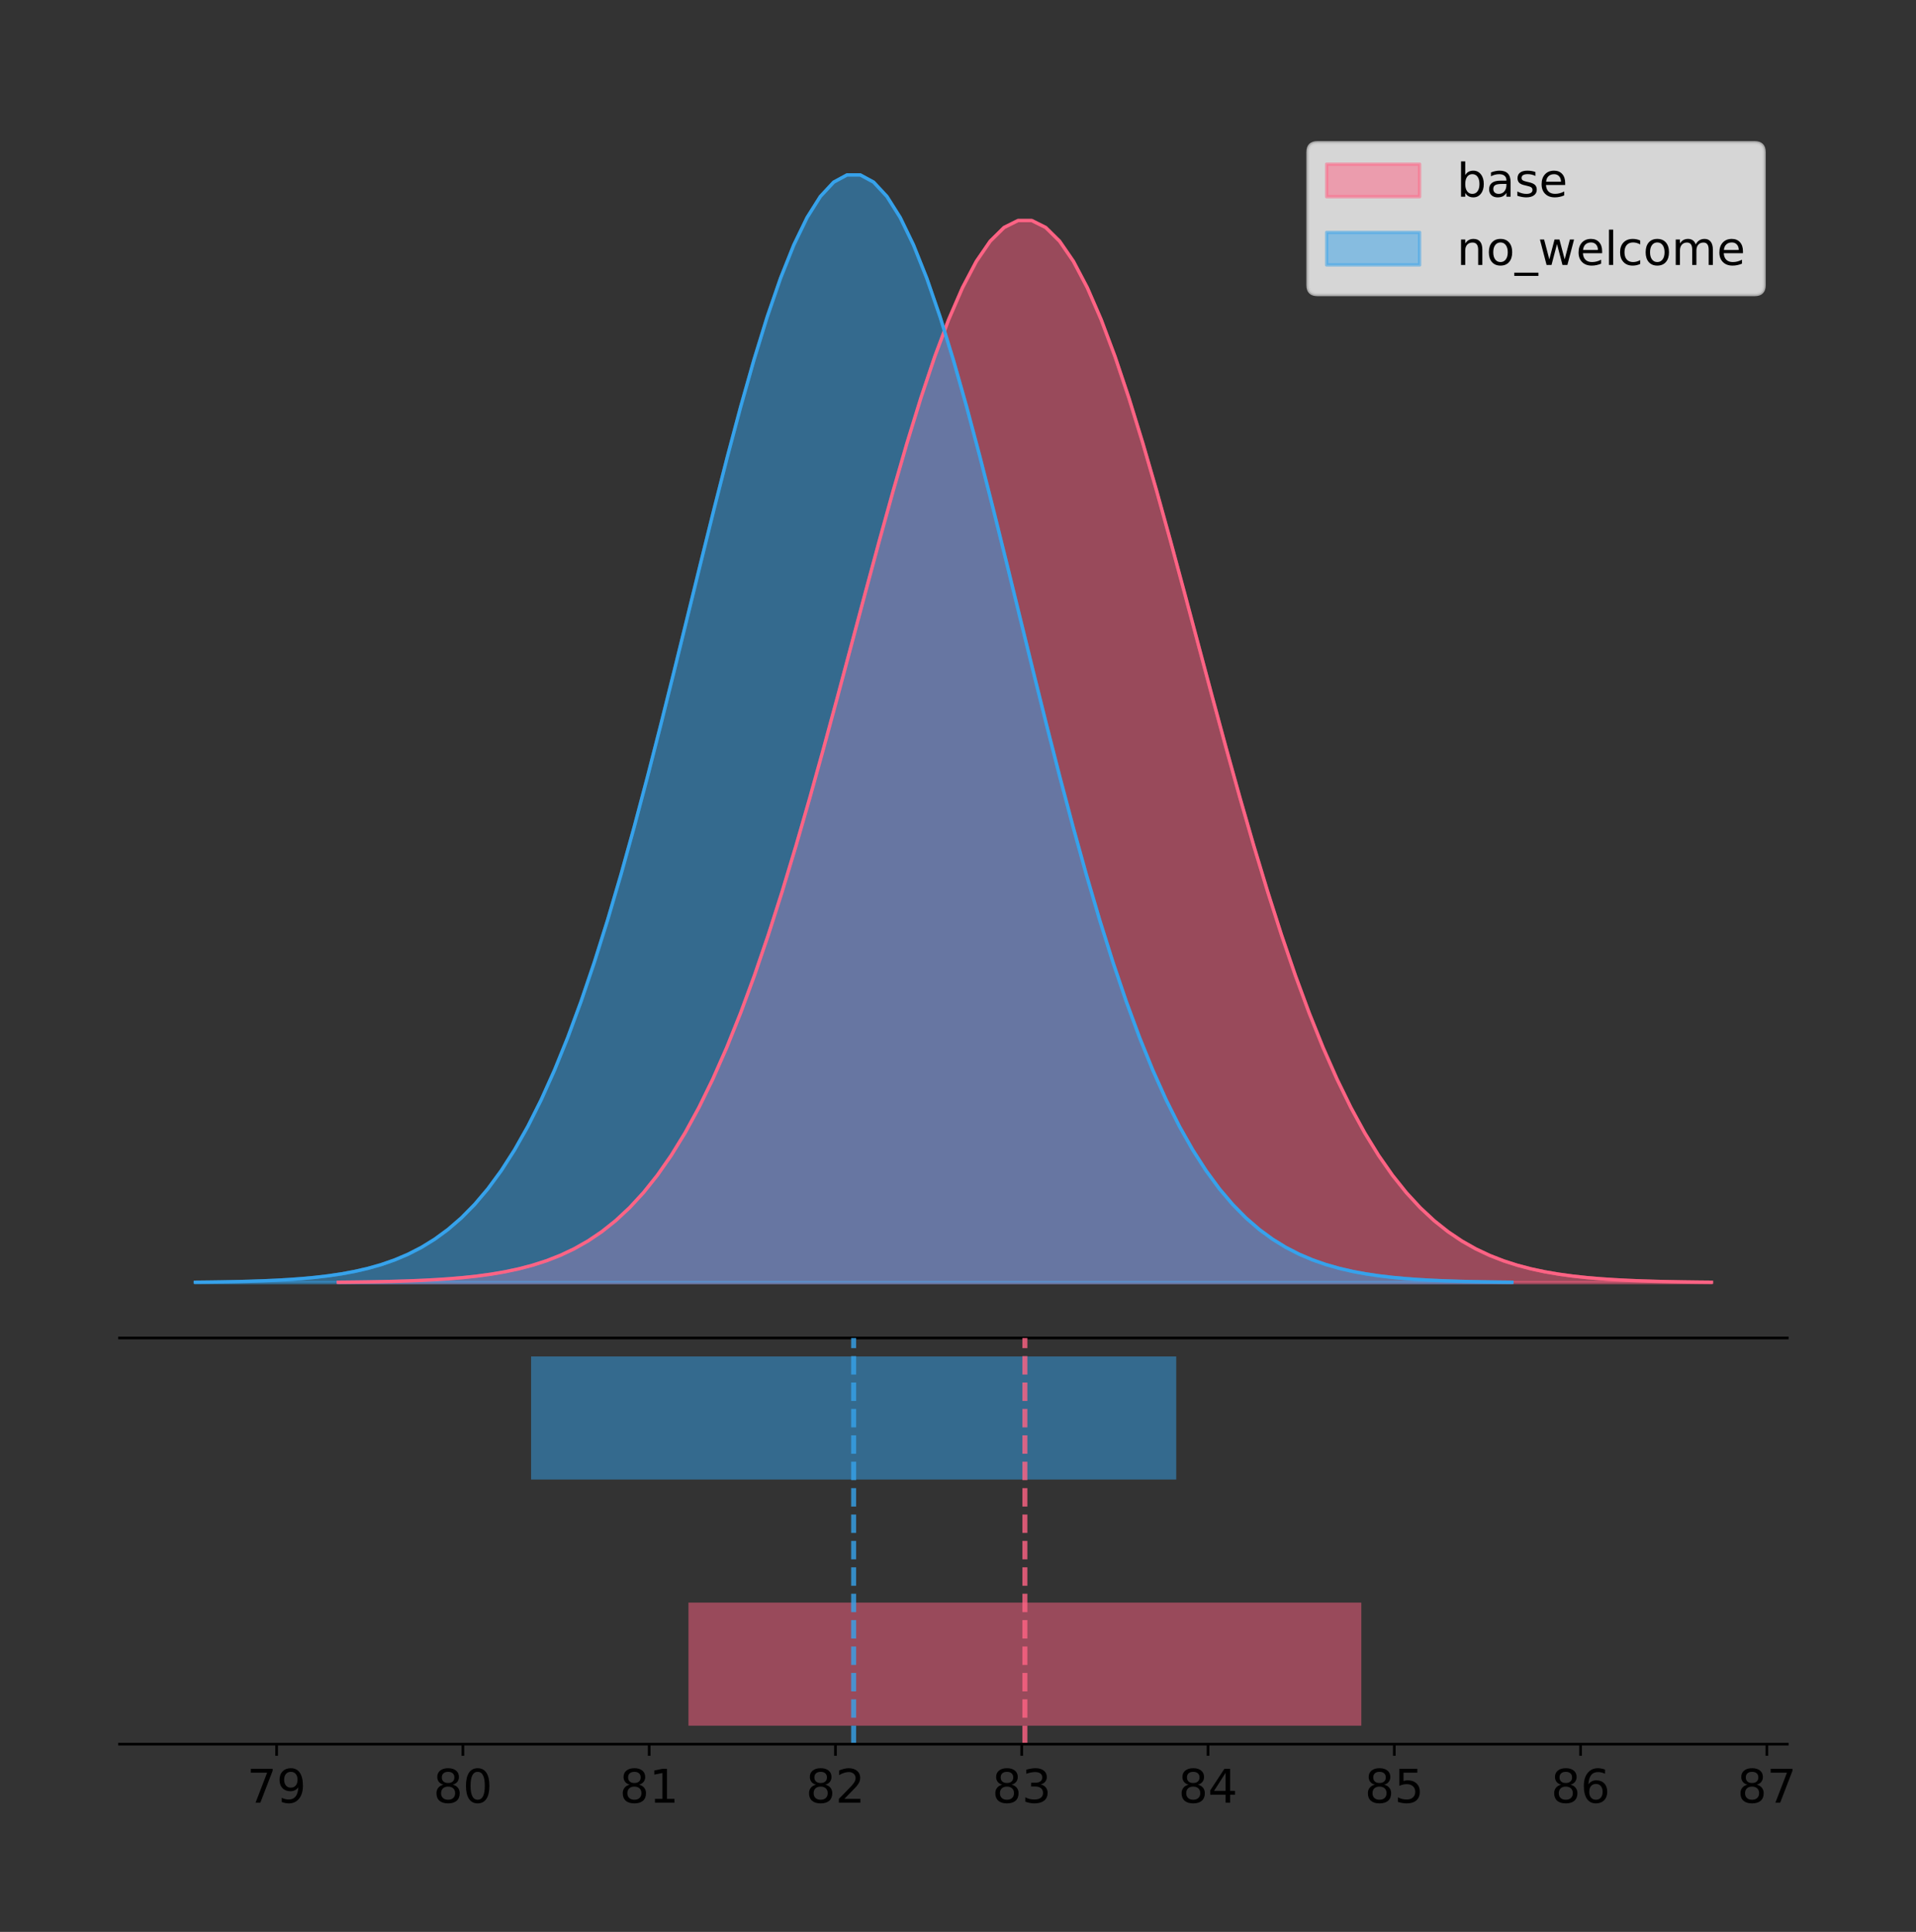 <?xml version="1.0" encoding="utf-8" standalone="no"?>
<!DOCTYPE svg PUBLIC "-//W3C//DTD SVG 1.1//EN"
  "http://www.w3.org/Graphics/SVG/1.1/DTD/svg11.dtd">
<!-- Created with matplotlib (https://matplotlib.org/) -->
<svg height="581.789pt" version="1.1" viewBox="0 0 576.966 581.789" width="576.966pt" xmlns="http://www.w3.org/2000/svg" xmlns:xlink="http://www.w3.org/1999/xlink">
 <rect x="0" y="0" width="576.966" height="581.789" fill="#333333" stroke="none"/>
 <defs>
  <style type="text/css">
*{stroke-linecap:butt;stroke-linejoin:round;}
  </style>
 </defs>
 <g id="figure_1">
  <g id="patch_1">
   <path d="M 0 581.789 
L 576.966 581.789 
L 576.966 0 
L 0 0 
z
" style="fill:none;"/>
  </g>
  <g id="axes_1">
   <g id="patch_2">
    <path d="M 36 402.93 
L 538.2 402.93 
L 538.2 36 
L 36 36 
z
" style="fill:none;"/>
   </g>
   <g id="PolyCollection_1">
    <defs>
     <path d="M 101.88 -195.538 
L 101.88 -195.645 
L 106.056 -195.686 
L 110.233 -195.74 
L 114.41 -195.813 
L 118.586 -195.909 
L 122.763 -196.036 
L 126.94 -196.202 
L 131.116 -196.417 
L 135.293 -196.695 
L 139.47 -197.05 
L 143.647 -197.501 
L 147.823 -198.07 
L 152 -198.783 
L 156.177 -199.67 
L 160.353 -200.766 
L 164.53 -202.108 
L 168.707 -203.741 
L 172.883 -205.714 
L 177.06 -208.078 
L 181.237 -210.892 
L 185.414 -214.215 
L 189.59 -218.108 
L 193.767 -222.637 
L 197.944 -227.861 
L 202.12 -233.842 
L 206.297 -240.635 
L 210.474 -248.286 
L 214.65 -256.834 
L 218.827 -266.304 
L 223.004 -276.705 
L 227.181 -288.029 
L 231.357 -300.246 
L 235.534 -313.306 
L 239.711 -327.133 
L 243.887 -341.625 
L 248.064 -356.659 
L 252.241 -372.083 
L 256.417 -387.724 
L 260.594 -403.389 
L 264.771 -418.868 
L 268.948 -433.938 
L 273.124 -448.369 
L 277.301 -461.928 
L 281.478 -474.387 
L 285.654 -485.529 
L 289.831 -495.153 
L 294.008 -503.082 
L 298.184 -509.166 
L 302.361 -513.289 
L 306.538 -515.371 
L 310.715 -515.371 
L 314.891 -513.289 
L 319.068 -509.166 
L 323.245 -503.082 
L 327.421 -495.153 
L 331.598 -485.529 
L 335.775 -474.387 
L 339.951 -461.928 
L 344.128 -448.369 
L 348.305 -433.938 
L 352.481 -418.868 
L 356.658 -403.389 
L 360.835 -387.724 
L 365.012 -372.083 
L 369.188 -356.659 
L 373.365 -341.625 
L 377.542 -327.133 
L 381.718 -313.306 
L 385.895 -300.246 
L 390.072 -288.029 
L 394.248 -276.705 
L 398.425 -266.304 
L 402.602 -256.834 
L 406.779 -248.286 
L 410.955 -240.635 
L 415.132 -233.842 
L 419.309 -227.861 
L 423.485 -222.637 
L 427.662 -218.108 
L 431.839 -214.215 
L 436.015 -210.892 
L 440.192 -208.078 
L 444.369 -205.714 
L 448.546 -203.741 
L 452.722 -202.108 
L 456.899 -200.766 
L 461.076 -199.67 
L 465.252 -198.783 
L 469.429 -198.07 
L 473.606 -197.501 
L 477.782 -197.05 
L 481.959 -196.695 
L 486.136 -196.417 
L 490.313 -196.202 
L 494.489 -196.036 
L 498.666 -195.909 
L 502.843 -195.813 
L 507.019 -195.74 
L 511.196 -195.686 
L 515.373 -195.645 
L 515.373 -195.538 
L 515.373 -195.538 
L 511.196 -195.538 
L 507.019 -195.538 
L 502.843 -195.538 
L 498.666 -195.538 
L 494.489 -195.538 
L 490.313 -195.538 
L 486.136 -195.538 
L 481.959 -195.538 
L 477.782 -195.538 
L 473.606 -195.538 
L 469.429 -195.538 
L 465.252 -195.538 
L 461.076 -195.538 
L 456.899 -195.538 
L 452.722 -195.538 
L 448.546 -195.538 
L 444.369 -195.538 
L 440.192 -195.538 
L 436.015 -195.538 
L 431.839 -195.538 
L 427.662 -195.538 
L 423.485 -195.538 
L 419.309 -195.538 
L 415.132 -195.538 
L 410.955 -195.538 
L 406.779 -195.538 
L 402.602 -195.538 
L 398.425 -195.538 
L 394.248 -195.538 
L 390.072 -195.538 
L 385.895 -195.538 
L 381.718 -195.538 
L 377.542 -195.538 
L 373.365 -195.538 
L 369.188 -195.538 
L 365.012 -195.538 
L 360.835 -195.538 
L 356.658 -195.538 
L 352.481 -195.538 
L 348.305 -195.538 
L 344.128 -195.538 
L 339.951 -195.538 
L 335.775 -195.538 
L 331.598 -195.538 
L 327.421 -195.538 
L 323.245 -195.538 
L 319.068 -195.538 
L 314.891 -195.538 
L 310.715 -195.538 
L 306.538 -195.538 
L 302.361 -195.538 
L 298.184 -195.538 
L 294.008 -195.538 
L 289.831 -195.538 
L 285.654 -195.538 
L 281.478 -195.538 
L 277.301 -195.538 
L 273.124 -195.538 
L 268.948 -195.538 
L 264.771 -195.538 
L 260.594 -195.538 
L 256.417 -195.538 
L 252.241 -195.538 
L 248.064 -195.538 
L 243.887 -195.538 
L 239.711 -195.538 
L 235.534 -195.538 
L 231.357 -195.538 
L 227.181 -195.538 
L 223.004 -195.538 
L 218.827 -195.538 
L 214.65 -195.538 
L 210.474 -195.538 
L 206.297 -195.538 
L 202.12 -195.538 
L 197.944 -195.538 
L 193.767 -195.538 
L 189.59 -195.538 
L 185.414 -195.538 
L 181.237 -195.538 
L 177.06 -195.538 
L 172.883 -195.538 
L 168.707 -195.538 
L 164.53 -195.538 
L 160.353 -195.538 
L 156.177 -195.538 
L 152 -195.538 
L 147.823 -195.538 
L 143.647 -195.538 
L 139.47 -195.538 
L 135.293 -195.538 
L 131.116 -195.538 
L 126.94 -195.538 
L 122.763 -195.538 
L 118.586 -195.538 
L 114.41 -195.538 
L 110.233 -195.538 
L 106.056 -195.538 
L 101.88 -195.538 
z
" id="m2521262a8c" style="stroke:#ff6384;stroke-opacity:0.5;"/>
    </defs>
    <g clip-path="url(#pfde10dbce3)">
     <use style="fill:#ff6384;fill-opacity:0.5;stroke:#ff6384;stroke-opacity:0.5;" x="0" xlink:href="#m2521262a8c" y="581.789"/>
    </g>
   </g>
   <g id="PolyCollection_2">
    <defs>
     <path d="M 58.827 -195.538 
L 58.827 -195.65 
L 62.832 -195.692 
L 66.837 -195.749 
L 70.841 -195.825 
L 74.846 -195.925 
L 78.851 -196.058 
L 82.855 -196.23 
L 86.86 -196.455 
L 90.865 -196.744 
L 94.869 -197.115 
L 98.874 -197.585 
L 102.879 -198.179 
L 106.883 -198.923 
L 110.888 -199.848 
L 114.893 -200.99 
L 118.897 -202.39 
L 122.902 -204.093 
L 126.907 -206.151 
L 130.911 -208.617 
L 134.916 -211.552 
L 138.92 -215.017 
L 142.925 -219.078 
L 146.93 -223.801 
L 150.934 -229.25 
L 154.939 -235.488 
L 158.944 -242.572 
L 162.948 -250.552 
L 166.953 -259.468 
L 170.958 -269.344 
L 174.962 -280.192 
L 178.967 -292.002 
L 182.972 -304.744 
L 186.976 -318.365 
L 190.981 -332.786 
L 194.986 -347.901 
L 198.99 -363.58 
L 202.995 -379.667 
L 207 -395.98 
L 211.004 -412.318 
L 215.009 -428.462 
L 219.014 -444.18 
L 223.018 -459.23 
L 227.023 -473.372 
L 231.028 -486.366 
L 235.032 -497.987 
L 239.037 -508.025 
L 243.042 -516.294 
L 247.046 -522.64 
L 251.051 -526.94 
L 255.056 -529.111 
L 259.06 -529.111 
L 263.065 -526.94 
L 267.07 -522.64 
L 271.074 -516.294 
L 275.079 -508.025 
L 279.084 -497.987 
L 283.088 -486.366 
L 287.093 -473.372 
L 291.098 -459.23 
L 295.102 -444.18 
L 299.107 -428.462 
L 303.112 -412.318 
L 307.116 -395.98 
L 311.121 -379.667 
L 315.126 -363.58 
L 319.13 -347.901 
L 323.135 -332.786 
L 327.14 -318.365 
L 331.144 -304.744 
L 335.149 -292.002 
L 339.154 -280.192 
L 343.158 -269.344 
L 347.163 -259.468 
L 351.168 -250.552 
L 355.172 -242.572 
L 359.177 -235.488 
L 363.181 -229.25 
L 367.186 -223.801 
L 371.191 -219.078 
L 375.195 -215.017 
L 379.2 -211.552 
L 383.205 -208.617 
L 387.209 -206.151 
L 391.214 -204.093 
L 395.219 -202.39 
L 399.223 -200.99 
L 403.228 -199.848 
L 407.233 -198.923 
L 411.237 -198.179 
L 415.242 -197.585 
L 419.247 -197.115 
L 423.251 -196.744 
L 427.256 -196.455 
L 431.261 -196.23 
L 435.265 -196.058 
L 439.27 -195.925 
L 443.275 -195.825 
L 447.279 -195.749 
L 451.284 -195.692 
L 455.289 -195.65 
L 455.289 -195.538 
L 455.289 -195.538 
L 451.284 -195.538 
L 447.279 -195.538 
L 443.275 -195.538 
L 439.27 -195.538 
L 435.265 -195.538 
L 431.261 -195.538 
L 427.256 -195.538 
L 423.251 -195.538 
L 419.247 -195.538 
L 415.242 -195.538 
L 411.237 -195.538 
L 407.233 -195.538 
L 403.228 -195.538 
L 399.223 -195.538 
L 395.219 -195.538 
L 391.214 -195.538 
L 387.209 -195.538 
L 383.205 -195.538 
L 379.2 -195.538 
L 375.195 -195.538 
L 371.191 -195.538 
L 367.186 -195.538 
L 363.181 -195.538 
L 359.177 -195.538 
L 355.172 -195.538 
L 351.168 -195.538 
L 347.163 -195.538 
L 343.158 -195.538 
L 339.154 -195.538 
L 335.149 -195.538 
L 331.144 -195.538 
L 327.14 -195.538 
L 323.135 -195.538 
L 319.13 -195.538 
L 315.126 -195.538 
L 311.121 -195.538 
L 307.116 -195.538 
L 303.112 -195.538 
L 299.107 -195.538 
L 295.102 -195.538 
L 291.098 -195.538 
L 287.093 -195.538 
L 283.088 -195.538 
L 279.084 -195.538 
L 275.079 -195.538 
L 271.074 -195.538 
L 267.07 -195.538 
L 263.065 -195.538 
L 259.06 -195.538 
L 255.056 -195.538 
L 251.051 -195.538 
L 247.046 -195.538 
L 243.042 -195.538 
L 239.037 -195.538 
L 235.032 -195.538 
L 231.028 -195.538 
L 227.023 -195.538 
L 223.018 -195.538 
L 219.014 -195.538 
L 215.009 -195.538 
L 211.004 -195.538 
L 207 -195.538 
L 202.995 -195.538 
L 198.99 -195.538 
L 194.986 -195.538 
L 190.981 -195.538 
L 186.976 -195.538 
L 182.972 -195.538 
L 178.967 -195.538 
L 174.962 -195.538 
L 170.958 -195.538 
L 166.953 -195.538 
L 162.948 -195.538 
L 158.944 -195.538 
L 154.939 -195.538 
L 150.934 -195.538 
L 146.93 -195.538 
L 142.925 -195.538 
L 138.92 -195.538 
L 134.916 -195.538 
L 130.911 -195.538 
L 126.907 -195.538 
L 122.902 -195.538 
L 118.897 -195.538 
L 114.893 -195.538 
L 110.888 -195.538 
L 106.883 -195.538 
L 102.879 -195.538 
L 98.874 -195.538 
L 94.869 -195.538 
L 90.865 -195.538 
L 86.86 -195.538 
L 82.855 -195.538 
L 78.851 -195.538 
L 74.846 -195.538 
L 70.841 -195.538 
L 66.837 -195.538 
L 62.832 -195.538 
L 58.827 -195.538 
z
" id="md89ac6ae22" style="stroke:#36a2eb;stroke-opacity:0.5;"/>
    </defs>
    <g clip-path="url(#pfde10dbce3)">
     <use style="fill:#36a2eb;fill-opacity:0.5;stroke:#36a2eb;stroke-opacity:0.5;" x="0" xlink:href="#md89ac6ae22" y="581.789"/>
    </g>
   </g>
   <g id="line2d_1">
    <path clip-path="url(#pfde10dbce3)" d="M 101.88 386.144 
L 106.056 386.103 
L 110.233 386.049 
L 114.41 385.976 
L 118.586 385.88 
L 122.763 385.753 
L 126.94 385.587 
L 131.116 385.372 
L 135.293 385.095 
L 139.47 384.74 
L 143.647 384.288 
L 147.823 383.719 
L 152 383.006 
L 156.177 382.119 
L 160.353 381.024 
L 164.53 379.682 
L 168.707 378.048 
L 172.883 376.076 
L 177.06 373.711 
L 181.237 370.897 
L 185.414 367.575 
L 189.59 363.681 
L 193.767 359.153 
L 197.944 353.928 
L 202.12 347.947 
L 206.297 341.154 
L 210.474 333.503 
L 214.65 324.955 
L 218.827 315.485 
L 223.004 305.084 
L 227.181 293.761 
L 231.357 281.543 
L 235.534 268.483 
L 239.711 254.657 
L 243.887 240.164 
L 248.064 225.131 
L 252.241 209.707 
L 256.417 194.066 
L 260.594 178.4 
L 264.771 162.921 
L 268.948 147.851 
L 273.124 133.421 
L 277.301 119.862 
L 281.478 107.403 
L 285.654 96.26 
L 289.831 86.636 
L 294.008 78.707 
L 298.184 72.623 
L 302.361 68.5 
L 306.538 66.418 
L 310.715 66.418 
L 314.891 68.5 
L 319.068 72.623 
L 323.245 78.707 
L 327.421 86.636 
L 331.598 96.26 
L 335.775 107.403 
L 339.951 119.862 
L 344.128 133.421 
L 348.305 147.851 
L 352.481 162.921 
L 356.658 178.4 
L 360.835 194.066 
L 365.012 209.707 
L 369.188 225.131 
L 373.365 240.164 
L 377.542 254.657 
L 381.718 268.483 
L 385.895 281.543 
L 390.072 293.761 
L 394.248 305.084 
L 398.425 315.485 
L 402.602 324.955 
L 406.779 333.503 
L 410.955 341.154 
L 415.132 347.947 
L 419.309 353.928 
L 423.485 359.153 
L 427.662 363.681 
L 431.839 367.575 
L 436.015 370.897 
L 440.192 373.711 
L 444.369 376.076 
L 448.546 378.048 
L 452.722 379.682 
L 456.899 381.024 
L 461.076 382.119 
L 465.252 383.006 
L 469.429 383.719 
L 473.606 384.288 
L 477.782 384.74 
L 481.959 385.095 
L 486.136 385.372 
L 490.313 385.587 
L 494.489 385.753 
L 498.666 385.88 
L 502.843 385.976 
L 507.019 386.049 
L 511.196 386.103 
L 515.373 386.144 
" style="fill:none;stroke:#ff6384;stroke-linecap:square;"/>
   </g>
   <g id="line2d_2">
    <path clip-path="url(#pfde10dbce3)" d="M 58.827 386.139 
L 62.832 386.097 
L 66.837 386.04 
L 70.841 385.965 
L 74.846 385.864 
L 78.851 385.732 
L 82.855 385.559 
L 86.86 385.334 
L 90.865 385.045 
L 94.869 384.675 
L 98.874 384.204 
L 102.879 383.61 
L 106.883 382.867 
L 110.888 381.941 
L 114.893 380.799 
L 118.897 379.399 
L 122.902 377.696 
L 126.907 375.639 
L 130.911 373.172 
L 134.916 370.238 
L 138.92 366.772 
L 142.925 362.711 
L 146.93 357.989 
L 150.934 352.539 
L 154.939 346.301 
L 158.944 339.217 
L 162.948 331.237 
L 166.953 322.322 
L 170.958 312.445 
L 174.962 301.597 
L 178.967 289.787 
L 182.972 277.045 
L 186.976 263.424 
L 190.981 249.004 
L 194.986 233.888 
L 198.99 218.209 
L 202.995 202.123 
L 207 185.809 
L 211.004 169.471 
L 215.009 153.327 
L 219.014 137.61 
L 223.018 122.559 
L 227.023 108.418 
L 231.028 95.423 
L 235.032 83.803 
L 239.037 73.765 
L 243.042 65.495 
L 247.046 59.15 
L 251.051 54.85 
L 255.056 52.679 
L 259.06 52.679 
L 263.065 54.85 
L 267.07 59.15 
L 271.074 65.495 
L 275.079 73.765 
L 279.084 83.803 
L 283.088 95.423 
L 287.093 108.418 
L 291.098 122.559 
L 295.102 137.61 
L 299.107 153.327 
L 303.112 169.471 
L 307.116 185.809 
L 311.121 202.123 
L 315.126 218.209 
L 319.13 233.888 
L 323.135 249.004 
L 327.14 263.424 
L 331.144 277.045 
L 335.149 289.787 
L 339.154 301.597 
L 343.158 312.445 
L 347.163 322.322 
L 351.168 331.237 
L 355.172 339.217 
L 359.177 346.301 
L 363.181 352.539 
L 367.186 357.989 
L 371.191 362.711 
L 375.195 366.772 
L 379.2 370.238 
L 383.205 373.172 
L 387.209 375.639 
L 391.214 377.696 
L 395.219 379.399 
L 399.223 380.799 
L 403.228 381.941 
L 407.233 382.867 
L 411.237 383.61 
L 415.242 384.204 
L 419.247 384.675 
L 423.251 385.045 
L 427.256 385.334 
L 431.261 385.559 
L 435.265 385.732 
L 439.27 385.864 
L 443.275 385.965 
L 447.279 386.04 
L 451.284 386.097 
L 455.289 386.139 
" style="fill:none;stroke:#36a2eb;stroke-linecap:square;"/>
   </g>
   <g id="patch_3">
    <path d="M 36 402.93 
L 538.2 402.93 
" style="fill:none;stroke:#000000;stroke-linecap:square;stroke-linejoin:miter;stroke-width:0.8;"/>
   </g>
   <g id="legend_1">
    <g id="patch_4">
     <path d="M 396.693 88.688 
L 528.4 88.688 
Q 531.2 88.688 531.2 85.888 
L 531.2 45.8 
Q 531.2 43 528.4 43 
L 396.693 43 
Q 393.893 43 393.893 45.8 
L 393.893 85.888 
Q 393.893 88.688 396.693 88.688 
z
" style="fill:#ffffff;opacity:0.8;stroke:#cccccc;stroke-linejoin:miter;"/>
    </g>
    <g id="patch_5">
     <path d="M 399.493 59.238 
L 427.493 59.238 
L 427.493 49.438 
L 399.493 49.438 
z
" style="fill:#ff6384;opacity:0.5;stroke:#ff6384;stroke-linejoin:miter;"/>
    </g>
    <g id="text_1">
     <!-- base -->
     <defs>
      <path d="M 48.688 27.297 
Q 48.688 37.203 44.609 42.844 
Q 40.531 48.484 33.406 48.484 
Q 26.266 48.484 22.188 42.844 
Q 18.109 37.203 18.109 27.297 
Q 18.109 17.391 22.188 11.75 
Q 26.266 6.109 33.406 6.109 
Q 40.531 6.109 44.609 11.75 
Q 48.688 17.391 48.688 27.297 
z
M 18.109 46.391 
Q 20.953 51.266 25.266 53.625 
Q 29.594 56 35.594 56 
Q 45.562 56 51.781 48.094 
Q 58.016 40.188 58.016 27.297 
Q 58.016 14.406 51.781 6.484 
Q 45.562 -1.422 35.594 -1.422 
Q 29.594 -1.422 25.266 0.953 
Q 20.953 3.328 18.109 8.203 
L 18.109 0 
L 9.078 0 
L 9.078 75.984 
L 18.109 75.984 
z
" id="DejaVuSans-98"/>
      <path d="M 34.281 27.484 
Q 23.391 27.484 19.188 25 
Q 14.984 22.516 14.984 16.5 
Q 14.984 11.719 18.141 8.906 
Q 21.297 6.109 26.703 6.109 
Q 34.188 6.109 38.703 11.406 
Q 43.219 16.703 43.219 25.484 
L 43.219 27.484 
z
M 52.203 31.203 
L 52.203 0 
L 43.219 0 
L 43.219 8.297 
Q 40.141 3.328 35.547 0.953 
Q 30.953 -1.422 24.312 -1.422 
Q 15.922 -1.422 10.953 3.297 
Q 6 8.016 6 15.922 
Q 6 25.141 12.172 29.828 
Q 18.359 34.516 30.609 34.516 
L 43.219 34.516 
L 43.219 35.406 
Q 43.219 41.609 39.141 45 
Q 35.062 48.391 27.688 48.391 
Q 23 48.391 18.547 47.266 
Q 14.109 46.141 10.016 43.891 
L 10.016 52.203 
Q 14.938 54.109 19.578 55.047 
Q 24.219 56 28.609 56 
Q 40.484 56 46.344 49.844 
Q 52.203 43.703 52.203 31.203 
z
" id="DejaVuSans-97"/>
      <path d="M 44.281 53.078 
L 44.281 44.578 
Q 40.484 46.531 36.375 47.5 
Q 32.281 48.484 27.875 48.484 
Q 21.188 48.484 17.844 46.438 
Q 14.5 44.391 14.5 40.281 
Q 14.5 37.156 16.891 35.375 
Q 19.281 33.594 26.516 31.984 
L 29.594 31.297 
Q 39.156 29.25 43.188 25.516 
Q 47.219 21.781 47.219 15.094 
Q 47.219 7.469 41.188 3.016 
Q 35.156 -1.422 24.609 -1.422 
Q 20.219 -1.422 15.453 -0.562 
Q 10.688 0.297 5.422 2 
L 5.422 11.281 
Q 10.406 8.688 15.234 7.391 
Q 20.062 6.109 24.812 6.109 
Q 31.156 6.109 34.562 8.281 
Q 37.984 10.453 37.984 14.406 
Q 37.984 18.062 35.516 20.016 
Q 33.062 21.969 24.703 23.781 
L 21.578 24.516 
Q 13.234 26.266 9.516 29.906 
Q 5.812 33.547 5.812 39.891 
Q 5.812 47.609 11.281 51.797 
Q 16.75 56 26.812 56 
Q 31.781 56 36.172 55.266 
Q 40.578 54.547 44.281 53.078 
z
" id="DejaVuSans-115"/>
      <path d="M 56.203 29.594 
L 56.203 25.203 
L 14.891 25.203 
Q 15.484 15.922 20.484 11.062 
Q 25.484 6.203 34.422 6.203 
Q 39.594 6.203 44.453 7.469 
Q 49.312 8.734 54.109 11.281 
L 54.109 2.781 
Q 49.266 0.734 44.188 -0.344 
Q 39.109 -1.422 33.891 -1.422 
Q 20.797 -1.422 13.156 6.188 
Q 5.516 13.812 5.516 26.812 
Q 5.516 40.234 12.766 48.109 
Q 20.016 56 32.328 56 
Q 43.359 56 49.781 48.891 
Q 56.203 41.797 56.203 29.594 
z
M 47.219 32.234 
Q 47.125 39.594 43.094 43.984 
Q 39.062 48.391 32.422 48.391 
Q 24.906 48.391 20.391 44.141 
Q 15.875 39.891 15.188 32.172 
z
" id="DejaVuSans-101"/>
     </defs>
     <g transform="translate(438.693 59.238)scale(0.14 -0.14)">
      <use xlink:href="#DejaVuSans-98"/>
      <use x="63.477" xlink:href="#DejaVuSans-97"/>
      <use x="124.756" xlink:href="#DejaVuSans-115"/>
      <use x="176.855" xlink:href="#DejaVuSans-101"/>
     </g>
    </g>
    <g id="patch_6">
     <path d="M 399.493 79.787 
L 427.493 79.787 
L 427.493 69.987 
L 399.493 69.987 
z
" style="fill:#36a2eb;opacity:0.5;stroke:#36a2eb;stroke-linejoin:miter;"/>
    </g>
    <g id="text_2">
     <!-- no_welcome -->
     <defs>
      <path d="M 54.891 33.016 
L 54.891 0 
L 45.906 0 
L 45.906 32.719 
Q 45.906 40.484 42.875 44.328 
Q 39.844 48.188 33.797 48.188 
Q 26.516 48.188 22.312 43.547 
Q 18.109 38.922 18.109 30.906 
L 18.109 0 
L 9.078 0 
L 9.078 54.688 
L 18.109 54.688 
L 18.109 46.188 
Q 21.344 51.125 25.703 53.562 
Q 30.078 56 35.797 56 
Q 45.219 56 50.047 50.172 
Q 54.891 44.344 54.891 33.016 
z
" id="DejaVuSans-110"/>
      <path d="M 30.609 48.391 
Q 23.391 48.391 19.188 42.75 
Q 14.984 37.109 14.984 27.297 
Q 14.984 17.484 19.156 11.844 
Q 23.344 6.203 30.609 6.203 
Q 37.797 6.203 41.984 11.859 
Q 46.188 17.531 46.188 27.297 
Q 46.188 37.016 41.984 42.703 
Q 37.797 48.391 30.609 48.391 
z
M 30.609 56 
Q 42.328 56 49.016 48.375 
Q 55.719 40.766 55.719 27.297 
Q 55.719 13.875 49.016 6.219 
Q 42.328 -1.422 30.609 -1.422 
Q 18.844 -1.422 12.172 6.219 
Q 5.516 13.875 5.516 27.297 
Q 5.516 40.766 12.172 48.375 
Q 18.844 56 30.609 56 
z
" id="DejaVuSans-111"/>
      <path d="M 50.984 -16.609 
L 50.984 -23.578 
L -0.984 -23.578 
L -0.984 -16.609 
z
" id="DejaVuSans-95"/>
      <path d="M 4.203 54.688 
L 13.188 54.688 
L 24.422 12.016 
L 35.594 54.688 
L 46.188 54.688 
L 57.422 12.016 
L 68.609 54.688 
L 77.594 54.688 
L 63.281 0 
L 52.688 0 
L 40.922 44.828 
L 29.109 0 
L 18.5 0 
z
" id="DejaVuSans-119"/>
      <path d="M 9.422 75.984 
L 18.406 75.984 
L 18.406 0 
L 9.422 0 
z
" id="DejaVuSans-108"/>
      <path d="M 48.781 52.594 
L 48.781 44.188 
Q 44.969 46.297 41.141 47.344 
Q 37.312 48.391 33.406 48.391 
Q 24.656 48.391 19.812 42.844 
Q 14.984 37.312 14.984 27.297 
Q 14.984 17.281 19.812 11.734 
Q 24.656 6.203 33.406 6.203 
Q 37.312 6.203 41.141 7.25 
Q 44.969 8.297 48.781 10.406 
L 48.781 2.094 
Q 45.016 0.344 40.984 -0.531 
Q 36.969 -1.422 32.422 -1.422 
Q 20.062 -1.422 12.781 6.344 
Q 5.516 14.109 5.516 27.297 
Q 5.516 40.672 12.859 48.328 
Q 20.219 56 33.016 56 
Q 37.156 56 41.109 55.141 
Q 45.062 54.297 48.781 52.594 
z
" id="DejaVuSans-99"/>
      <path d="M 52 44.188 
Q 55.375 50.25 60.062 53.125 
Q 64.75 56 71.094 56 
Q 79.641 56 84.281 50.016 
Q 88.922 44.047 88.922 33.016 
L 88.922 0 
L 79.891 0 
L 79.891 32.719 
Q 79.891 40.578 77.094 44.375 
Q 74.312 48.188 68.609 48.188 
Q 61.625 48.188 57.562 43.547 
Q 53.516 38.922 53.516 30.906 
L 53.516 0 
L 44.484 0 
L 44.484 32.719 
Q 44.484 40.625 41.703 44.406 
Q 38.922 48.188 33.109 48.188 
Q 26.219 48.188 22.156 43.531 
Q 18.109 38.875 18.109 30.906 
L 18.109 0 
L 9.078 0 
L 9.078 54.688 
L 18.109 54.688 
L 18.109 46.188 
Q 21.188 51.219 25.484 53.609 
Q 29.781 56 35.688 56 
Q 41.656 56 45.828 52.969 
Q 50 49.953 52 44.188 
z
" id="DejaVuSans-109"/>
     </defs>
     <g transform="translate(438.693 79.787)scale(0.14 -0.14)">
      <use xlink:href="#DejaVuSans-110"/>
      <use x="63.379" xlink:href="#DejaVuSans-111"/>
      <use x="124.561" xlink:href="#DejaVuSans-95"/>
      <use x="174.561" xlink:href="#DejaVuSans-119"/>
      <use x="256.348" xlink:href="#DejaVuSans-101"/>
      <use x="317.871" xlink:href="#DejaVuSans-108"/>
      <use x="345.654" xlink:href="#DejaVuSans-99"/>
      <use x="400.635" xlink:href="#DejaVuSans-111"/>
      <use x="461.816" xlink:href="#DejaVuSans-109"/>
      <use x="559.229" xlink:href="#DejaVuSans-101"/>
     </g>
    </g>
   </g>
  </g>
  <g id="axes_2">
   <g id="patch_7">
    <path d="M 36 525.24 
L 538.2 525.24 
L 538.2 402.93 
L 36 402.93 
z
" style="fill:none;"/>
   </g>
   <g id="patch_8">
    <path clip-path="url(#p3126c4c27b)" d="M 207.32 519.68 
L 409.932 519.68 
L 409.932 482.617 
L 207.32 482.617 
z
" style="fill:#ff6384;opacity:0.5;"/>
   </g>
   <g id="patch_9">
    <path clip-path="url(#p3126c4c27b)" d="M 159.925 445.553 
L 354.191 445.553 
L 354.191 408.49 
L 159.925 408.49 
z
" style="fill:#36a2eb;opacity:0.5;"/>
   </g>
   <g id="matplotlib.axis_1">
    <g id="xtick_1">
     <g id="line2d_3">
      <defs>
       <path d="M 0 0 
L 0 3.5 
" id="md634d4adb4" style="stroke:#000000;stroke-width:0.8;"/>
      </defs>
      <g>
       <use style="stroke:#000000;stroke-width:0.8;" x="83.298" xlink:href="#md634d4adb4" y="525.24"/>
      </g>
     </g>
     <g id="text_3">
      <!-- 79 -->
      <defs>
       <path d="M 8.203 72.906 
L 55.078 72.906 
L 55.078 68.703 
L 28.609 0 
L 18.312 0 
L 43.219 64.594 
L 8.203 64.594 
z
" id="DejaVuSans-55"/>
       <path d="M 10.984 1.516 
L 10.984 10.5 
Q 14.703 8.734 18.5 7.812 
Q 22.312 6.891 25.984 6.891 
Q 35.75 6.891 40.891 13.453 
Q 46.047 20.016 46.781 33.406 
Q 43.953 29.203 39.594 26.953 
Q 35.25 24.703 29.984 24.703 
Q 19.047 24.703 12.672 31.312 
Q 6.297 37.938 6.297 49.422 
Q 6.297 60.641 12.938 67.422 
Q 19.578 74.219 30.609 74.219 
Q 43.266 74.219 49.922 64.516 
Q 56.594 54.828 56.594 36.375 
Q 56.594 19.141 48.406 8.859 
Q 40.234 -1.422 26.422 -1.422 
Q 22.703 -1.422 18.891 -0.688 
Q 15.094 0.047 10.984 1.516 
z
M 30.609 32.422 
Q 37.25 32.422 41.125 36.953 
Q 45.016 41.5 45.016 49.422 
Q 45.016 57.281 41.125 61.844 
Q 37.25 66.406 30.609 66.406 
Q 23.969 66.406 20.094 61.844 
Q 16.219 57.281 16.219 49.422 
Q 16.219 41.5 20.094 36.953 
Q 23.969 32.422 30.609 32.422 
z
" id="DejaVuSans-57"/>
      </defs>
      <g transform="translate(74.39 542.878)scale(0.14 -0.14)">
       <use xlink:href="#DejaVuSans-55"/>
       <use x="63.623" xlink:href="#DejaVuSans-57"/>
      </g>
     </g>
    </g>
    <g id="xtick_2">
     <g id="line2d_4">
      <g>
       <use style="stroke:#000000;stroke-width:0.8;" x="139.393" xlink:href="#md634d4adb4" y="525.24"/>
      </g>
     </g>
     <g id="text_4">
      <!-- 80 -->
      <defs>
       <path d="M 31.781 34.625 
Q 24.75 34.625 20.719 30.859 
Q 16.703 27.094 16.703 20.516 
Q 16.703 13.922 20.719 10.156 
Q 24.75 6.391 31.781 6.391 
Q 38.812 6.391 42.859 10.172 
Q 46.922 13.969 46.922 20.516 
Q 46.922 27.094 42.891 30.859 
Q 38.875 34.625 31.781 34.625 
z
M 21.922 38.812 
Q 15.578 40.375 12.031 44.719 
Q 8.5 49.078 8.5 55.328 
Q 8.5 64.062 14.719 69.141 
Q 20.953 74.219 31.781 74.219 
Q 42.672 74.219 48.875 69.141 
Q 55.078 64.062 55.078 55.328 
Q 55.078 49.078 51.531 44.719 
Q 48 40.375 41.703 38.812 
Q 48.828 37.156 52.797 32.312 
Q 56.781 27.484 56.781 20.516 
Q 56.781 9.906 50.312 4.234 
Q 43.844 -1.422 31.781 -1.422 
Q 19.734 -1.422 13.25 4.234 
Q 6.781 9.906 6.781 20.516 
Q 6.781 27.484 10.781 32.312 
Q 14.797 37.156 21.922 38.812 
z
M 18.312 54.391 
Q 18.312 48.734 21.844 45.562 
Q 25.391 42.391 31.781 42.391 
Q 38.141 42.391 41.719 45.562 
Q 45.312 48.734 45.312 54.391 
Q 45.312 60.062 41.719 63.234 
Q 38.141 66.406 31.781 66.406 
Q 25.391 66.406 21.844 63.234 
Q 18.312 60.062 18.312 54.391 
z
" id="DejaVuSans-56"/>
       <path d="M 31.781 66.406 
Q 24.172 66.406 20.328 58.906 
Q 16.5 51.422 16.5 36.375 
Q 16.5 21.391 20.328 13.891 
Q 24.172 6.391 31.781 6.391 
Q 39.453 6.391 43.281 13.891 
Q 47.125 21.391 47.125 36.375 
Q 47.125 51.422 43.281 58.906 
Q 39.453 66.406 31.781 66.406 
z
M 31.781 74.219 
Q 44.047 74.219 50.516 64.516 
Q 56.984 54.828 56.984 36.375 
Q 56.984 17.969 50.516 8.266 
Q 44.047 -1.422 31.781 -1.422 
Q 19.531 -1.422 13.062 8.266 
Q 6.594 17.969 6.594 36.375 
Q 6.594 54.828 13.062 64.516 
Q 19.531 74.219 31.781 74.219 
z
" id="DejaVuSans-48"/>
      </defs>
      <g transform="translate(130.486 542.878)scale(0.14 -0.14)">
       <use xlink:href="#DejaVuSans-56"/>
       <use x="63.623" xlink:href="#DejaVuSans-48"/>
      </g>
     </g>
    </g>
    <g id="xtick_3">
     <g id="line2d_5">
      <g>
       <use style="stroke:#000000;stroke-width:0.8;" x="195.488" xlink:href="#md634d4adb4" y="525.24"/>
      </g>
     </g>
     <g id="text_5">
      <!-- 81 -->
      <defs>
       <path d="M 12.406 8.297 
L 28.516 8.297 
L 28.516 63.922 
L 10.984 60.406 
L 10.984 69.391 
L 28.422 72.906 
L 38.281 72.906 
L 38.281 8.297 
L 54.391 8.297 
L 54.391 0 
L 12.406 0 
z
" id="DejaVuSans-49"/>
      </defs>
      <g transform="translate(186.581 542.878)scale(0.14 -0.14)">
       <use xlink:href="#DejaVuSans-56"/>
       <use x="63.623" xlink:href="#DejaVuSans-49"/>
      </g>
     </g>
    </g>
    <g id="xtick_4">
     <g id="line2d_6">
      <g>
       <use style="stroke:#000000;stroke-width:0.8;" x="251.583" xlink:href="#md634d4adb4" y="525.24"/>
      </g>
     </g>
     <g id="text_6">
      <!-- 82 -->
      <defs>
       <path d="M 19.188 8.297 
L 53.609 8.297 
L 53.609 0 
L 7.328 0 
L 7.328 8.297 
Q 12.938 14.109 22.625 23.891 
Q 32.328 33.688 34.812 36.531 
Q 39.547 41.844 41.422 45.531 
Q 43.312 49.219 43.312 52.781 
Q 43.312 58.594 39.234 62.25 
Q 35.156 65.922 28.609 65.922 
Q 23.969 65.922 18.812 64.312 
Q 13.672 62.703 7.812 59.422 
L 7.812 69.391 
Q 13.766 71.781 18.938 73 
Q 24.125 74.219 28.422 74.219 
Q 39.75 74.219 46.484 68.547 
Q 53.219 62.891 53.219 53.422 
Q 53.219 48.922 51.531 44.891 
Q 49.859 40.875 45.406 35.406 
Q 44.188 33.984 37.641 27.219 
Q 31.109 20.453 19.188 8.297 
z
" id="DejaVuSans-50"/>
      </defs>
      <g transform="translate(242.676 542.878)scale(0.14 -0.14)">
       <use xlink:href="#DejaVuSans-56"/>
       <use x="63.623" xlink:href="#DejaVuSans-50"/>
      </g>
     </g>
    </g>
    <g id="xtick_5">
     <g id="line2d_7">
      <g>
       <use style="stroke:#000000;stroke-width:0.8;" x="307.678" xlink:href="#md634d4adb4" y="525.24"/>
      </g>
     </g>
     <g id="text_7">
      <!-- 83 -->
      <defs>
       <path d="M 40.578 39.312 
Q 47.656 37.797 51.625 33 
Q 55.609 28.219 55.609 21.188 
Q 55.609 10.406 48.188 4.484 
Q 40.766 -1.422 27.094 -1.422 
Q 22.516 -1.422 17.656 -0.516 
Q 12.797 0.391 7.625 2.203 
L 7.625 11.719 
Q 11.719 9.328 16.594 8.109 
Q 21.484 6.891 26.812 6.891 
Q 36.078 6.891 40.938 10.547 
Q 45.797 14.203 45.797 21.188 
Q 45.797 27.641 41.281 31.266 
Q 36.766 34.906 28.719 34.906 
L 20.219 34.906 
L 20.219 43.016 
L 29.109 43.016 
Q 36.375 43.016 40.234 45.922 
Q 44.094 48.828 44.094 54.297 
Q 44.094 59.906 40.109 62.906 
Q 36.141 65.922 28.719 65.922 
Q 24.656 65.922 20.016 65.031 
Q 15.375 64.156 9.812 62.312 
L 9.812 71.094 
Q 15.438 72.656 20.344 73.438 
Q 25.25 74.219 29.594 74.219 
Q 40.828 74.219 47.359 69.109 
Q 53.906 64.016 53.906 55.328 
Q 53.906 49.266 50.438 45.094 
Q 46.969 40.922 40.578 39.312 
z
" id="DejaVuSans-51"/>
      </defs>
      <g transform="translate(298.771 542.878)scale(0.14 -0.14)">
       <use xlink:href="#DejaVuSans-56"/>
       <use x="63.623" xlink:href="#DejaVuSans-51"/>
      </g>
     </g>
    </g>
    <g id="xtick_6">
     <g id="line2d_8">
      <g>
       <use style="stroke:#000000;stroke-width:0.8;" x="363.773" xlink:href="#md634d4adb4" y="525.24"/>
      </g>
     </g>
     <g id="text_8">
      <!-- 84 -->
      <defs>
       <path d="M 37.797 64.312 
L 12.891 25.391 
L 37.797 25.391 
z
M 35.203 72.906 
L 47.609 72.906 
L 47.609 25.391 
L 58.016 25.391 
L 58.016 17.188 
L 47.609 17.188 
L 47.609 0 
L 37.797 0 
L 37.797 17.188 
L 4.891 17.188 
L 4.891 26.703 
z
" id="DejaVuSans-52"/>
      </defs>
      <g transform="translate(354.866 542.878)scale(0.14 -0.14)">
       <use xlink:href="#DejaVuSans-56"/>
       <use x="63.623" xlink:href="#DejaVuSans-52"/>
      </g>
     </g>
    </g>
    <g id="xtick_7">
     <g id="line2d_9">
      <g>
       <use style="stroke:#000000;stroke-width:0.8;" x="419.868" xlink:href="#md634d4adb4" y="525.24"/>
      </g>
     </g>
     <g id="text_9">
      <!-- 85 -->
      <defs>
       <path d="M 10.797 72.906 
L 49.516 72.906 
L 49.516 64.594 
L 19.828 64.594 
L 19.828 46.734 
Q 21.969 47.469 24.109 47.828 
Q 26.266 48.188 28.422 48.188 
Q 40.625 48.188 47.75 41.5 
Q 54.891 34.812 54.891 23.391 
Q 54.891 11.625 47.562 5.094 
Q 40.234 -1.422 26.906 -1.422 
Q 22.312 -1.422 17.547 -0.641 
Q 12.797 0.141 7.719 1.703 
L 7.719 11.625 
Q 12.109 9.234 16.797 8.062 
Q 21.484 6.891 26.703 6.891 
Q 35.156 6.891 40.078 11.328 
Q 45.016 15.766 45.016 23.391 
Q 45.016 31 40.078 35.438 
Q 35.156 39.891 26.703 39.891 
Q 22.75 39.891 18.812 39.016 
Q 14.891 38.141 10.797 36.281 
z
" id="DejaVuSans-53"/>
      </defs>
      <g transform="translate(410.961 542.878)scale(0.14 -0.14)">
       <use xlink:href="#DejaVuSans-56"/>
       <use x="63.623" xlink:href="#DejaVuSans-53"/>
      </g>
     </g>
    </g>
    <g id="xtick_8">
     <g id="line2d_10">
      <g>
       <use style="stroke:#000000;stroke-width:0.8;" x="475.963" xlink:href="#md634d4adb4" y="525.24"/>
      </g>
     </g>
     <g id="text_10">
      <!-- 86 -->
      <defs>
       <path d="M 33.016 40.375 
Q 26.375 40.375 22.484 35.828 
Q 18.609 31.297 18.609 23.391 
Q 18.609 15.531 22.484 10.953 
Q 26.375 6.391 33.016 6.391 
Q 39.656 6.391 43.531 10.953 
Q 47.406 15.531 47.406 23.391 
Q 47.406 31.297 43.531 35.828 
Q 39.656 40.375 33.016 40.375 
z
M 52.594 71.297 
L 52.594 62.312 
Q 48.875 64.062 45.094 64.984 
Q 41.312 65.922 37.594 65.922 
Q 27.828 65.922 22.672 59.328 
Q 17.531 52.734 16.797 39.406 
Q 19.672 43.656 24.016 45.922 
Q 28.375 48.188 33.594 48.188 
Q 44.578 48.188 50.953 41.516 
Q 57.328 34.859 57.328 23.391 
Q 57.328 12.156 50.688 5.359 
Q 44.047 -1.422 33.016 -1.422 
Q 20.359 -1.422 13.672 8.266 
Q 6.984 17.969 6.984 36.375 
Q 6.984 53.656 15.188 63.938 
Q 23.391 74.219 37.203 74.219 
Q 40.922 74.219 44.703 73.484 
Q 48.484 72.75 52.594 71.297 
z
" id="DejaVuSans-54"/>
      </defs>
      <g transform="translate(467.056 542.878)scale(0.14 -0.14)">
       <use xlink:href="#DejaVuSans-56"/>
       <use x="63.623" xlink:href="#DejaVuSans-54"/>
      </g>
     </g>
    </g>
    <g id="xtick_9">
     <g id="line2d_11">
      <g>
       <use style="stroke:#000000;stroke-width:0.8;" x="532.058" xlink:href="#md634d4adb4" y="525.24"/>
      </g>
     </g>
     <g id="text_11">
      <!-- 87 -->
      <g transform="translate(523.151 542.878)scale(0.14 -0.14)">
       <use xlink:href="#DejaVuSans-56"/>
       <use x="63.623" xlink:href="#DejaVuSans-55"/>
      </g>
     </g>
    </g>
   </g>
   <g id="line2d_12">
    <path clip-path="url(#p3126c4c27b)" d="M 308.626 525.24 
L 308.626 402.93 
" style="fill:none;stroke:#ff6384;stroke-dasharray:5.55,2.4;stroke-dashoffset:0;stroke-opacity:0.8;stroke-width:1.5;"/>
   </g>
   <g id="line2d_13">
    <path clip-path="url(#p3126c4c27b)" d="M 257.058 525.24 
L 257.058 402.93 
" style="fill:none;stroke:#36a2eb;stroke-dasharray:5.55,2.4;stroke-dashoffset:0;stroke-opacity:0.8;stroke-width:1.5;"/>
   </g>
   <g id="patch_10">
    <path d="M 36 525.24 
L 538.2 525.24 
" style="fill:none;stroke:#000000;stroke-linecap:square;stroke-linejoin:miter;stroke-width:0.8;"/>
   </g>
  </g>
 </g>
 <defs>
  <clipPath id="pfde10dbce3">
   <rect height="366.93" width="502.2" x="36" y="36"/>
  </clipPath>
  <clipPath id="p3126c4c27b">
   <rect height="122.31" width="502.2" x="36" y="402.93"/>
  </clipPath>
 </defs>
</svg>
